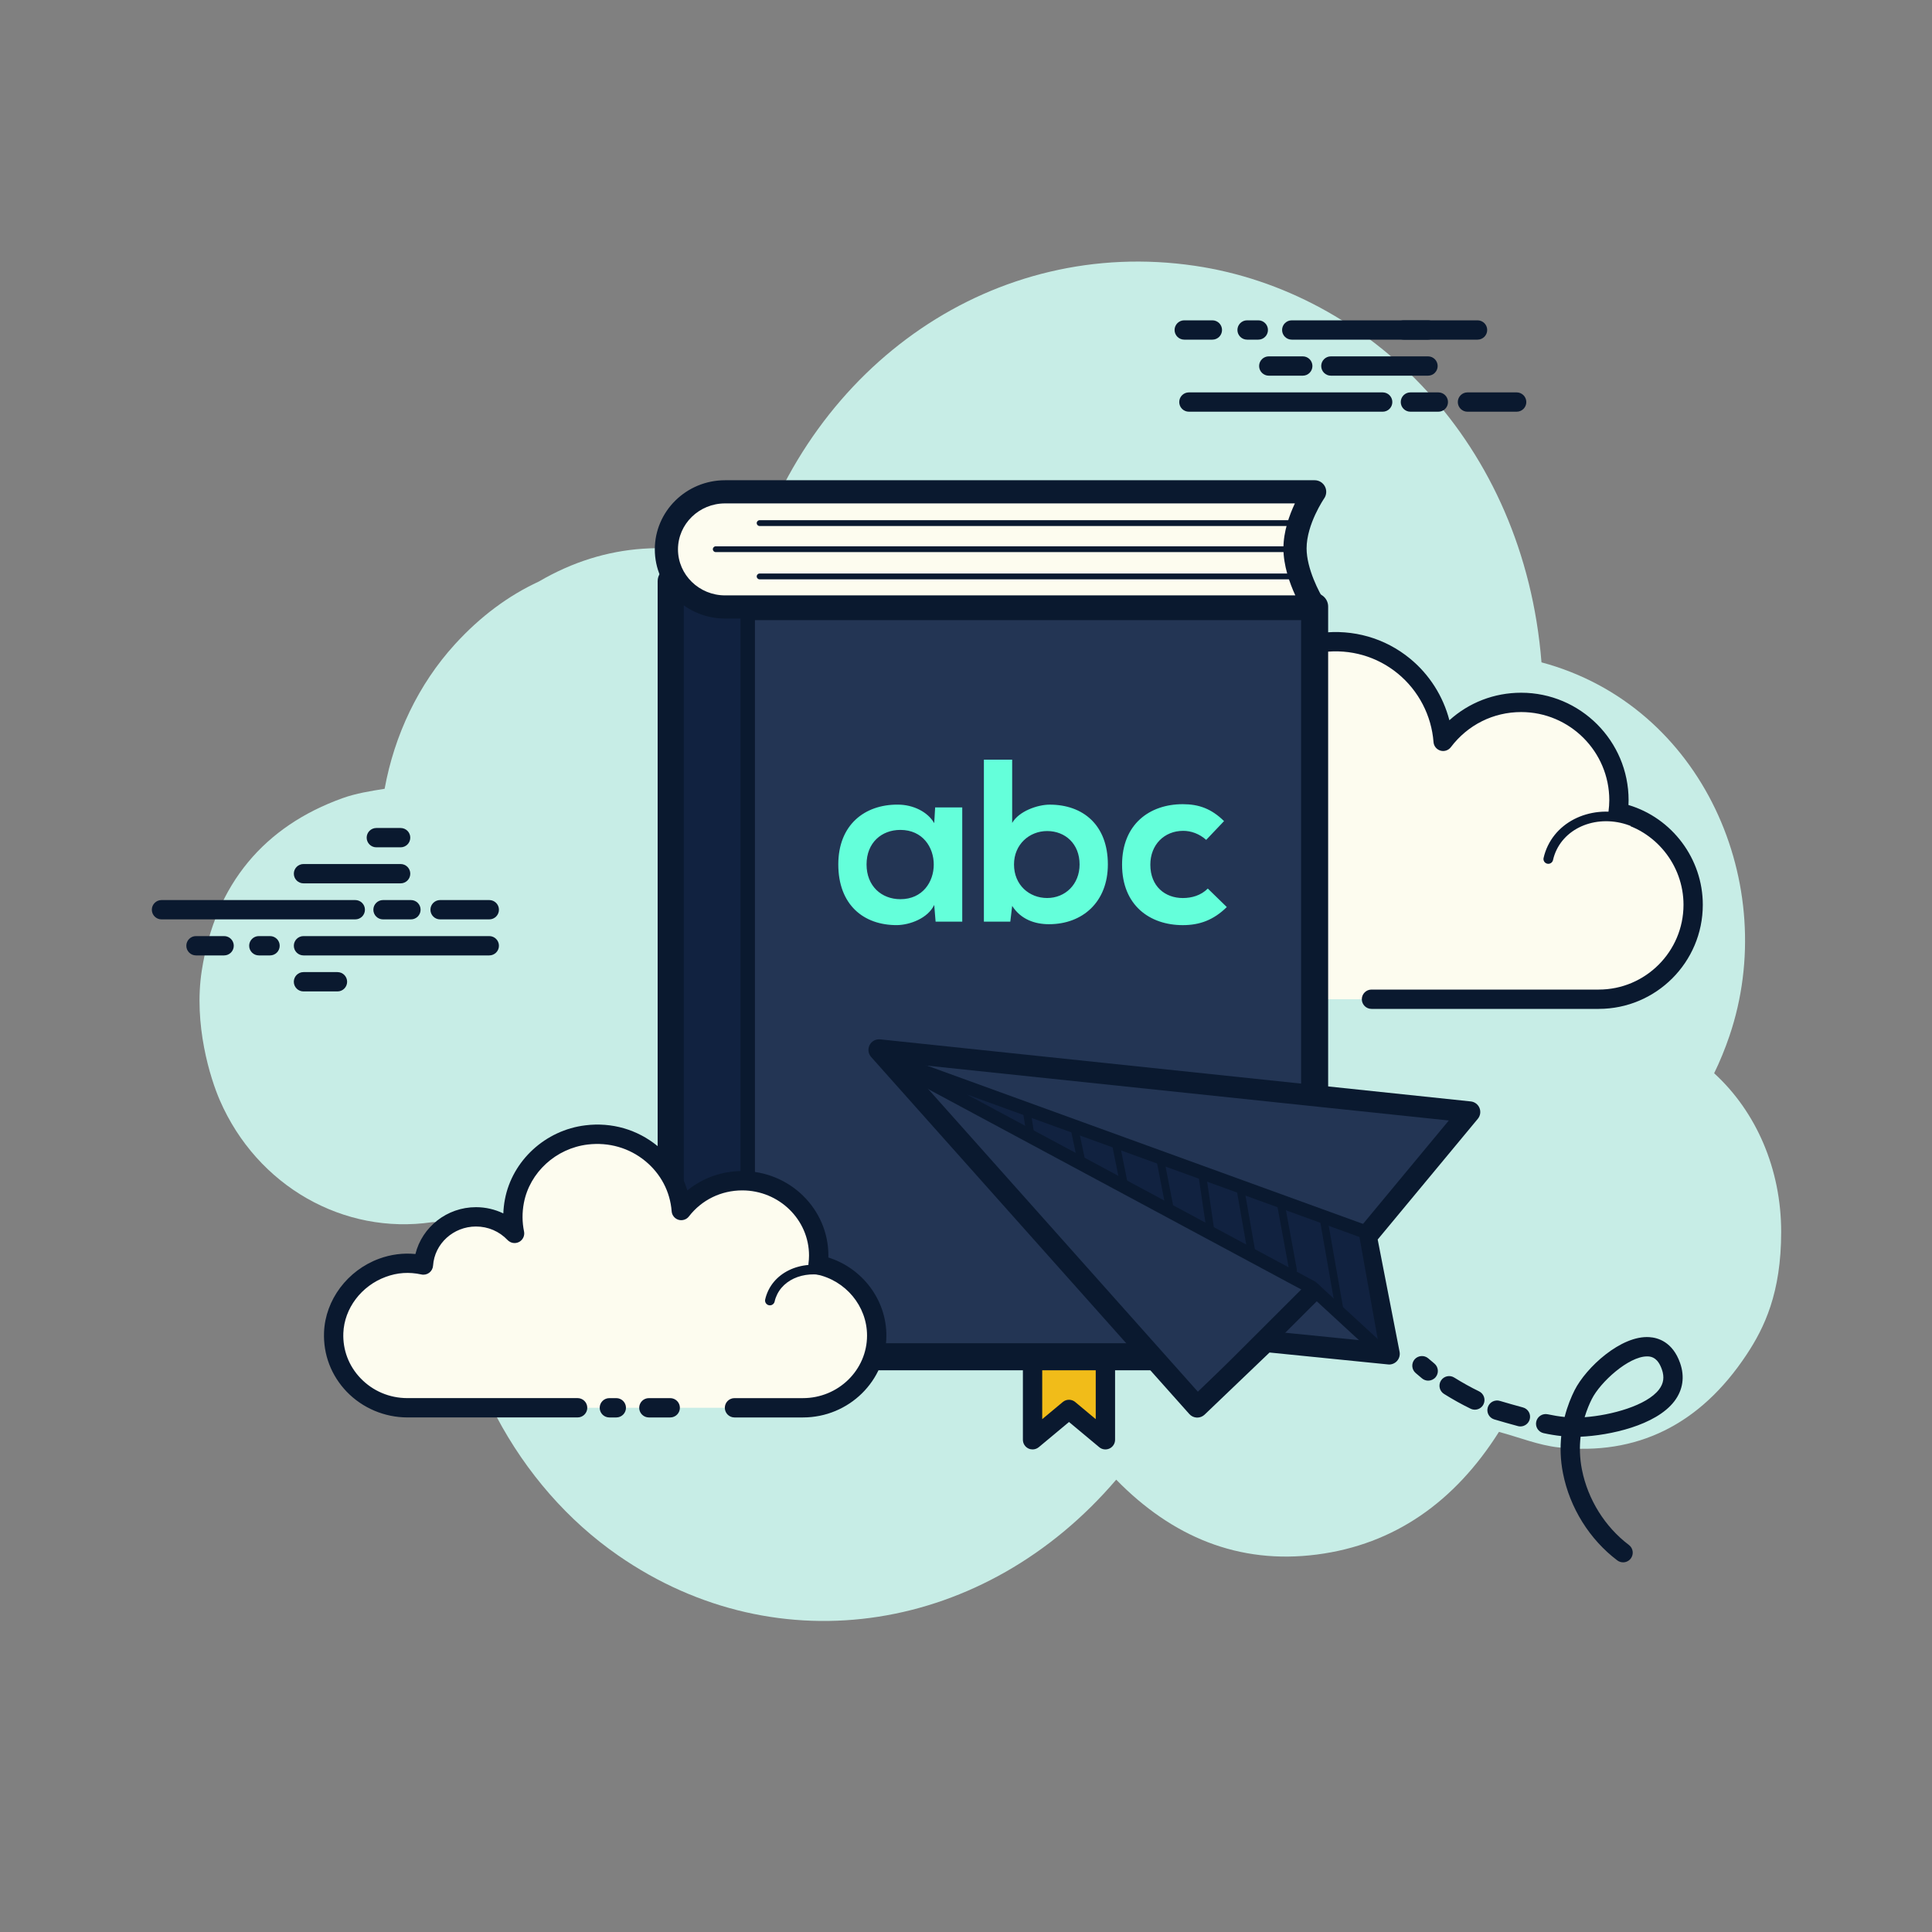 <svg xmlns="http://www.w3.org/2000/svg" xmlns:xlink="http://www.w3.org/1999/xlink" viewBox="0,0,256,256" width="100px" height="100px" fill-rule="nonzero"><rect x="0" y="0" width="256" height="256" fill="#808080" stroke="none"/><g fill="none" fill-rule="nonzero" stroke="none" stroke-width="1" stroke-linecap="butt" stroke-linejoin="miter" stroke-miterlimit="10" stroke-dasharray="" stroke-dashoffset="0" font-family="none" font-weight="none" font-size="none" text-anchor="none" style="mix-blend-mode: normal"><g transform="scale(2.56,2.56)"><path d="M88.724,55.551c0.3,-0.616 0.566,-1.264 0.796,-1.943c2.633,-7.77 -1.349,-17.078 -9.733,-19.325c-0.906,-11.383 -8.906,-19.193 -17.941,-20.525c-10.341,-1.525 -19.814,5.044 -22.966,15.485c-3.799,-1.346 -7.501,-1.182 -10.99,0.857c-1.583,0.732 -3.031,1.812 -4.33,3.233c-1.907,2.086 -3.147,4.719 -3.652,7.495c-0.748,0.118 -1.483,0.236 -2.176,0.484c-4.04,1.449 -6.589,4.431 -7.288,8.923c-0.435,2.797 0.443,5.587 0.933,6.714c1.935,4.455 6.422,6.98 10.981,6.312c0.227,-0.033 0.557,0.069 0.752,0.233c0.241,7.12 3.698,13.417 8.884,17.014c8.321,5.772 19.027,3.994 25.781,-3.921c2.894,2.96 6.338,4.398 10.384,3.876c4.023,-0.519 7.147,-2.739 9.426,-6.349c1.053,0.283 2.051,0.691 3.083,0.804c4.042,0.442 7.324,-1.165 9.732,-4.8c0.922,-1.391 1.794,-3.194 1.793,-6.354c0.001,-3.256 -1.292,-6.224 -3.469,-8.213z" fill="#c7ede6"></path><path d="M70.988,51.72c0,0 11.691,0 11.762,0c2.7,0 4.888,-2.189 4.888,-4.889c0,-2.355 -1.666,-4.321 -3.884,-4.784c0.026,-0.206 0.043,-0.415 0.043,-0.628c0,-2.796 -2.267,-5.063 -5.063,-5.063c-1.651,0 -3.113,0.794 -4.037,2.017c-0.236,-3.113 -3.017,-5.514 -6.27,-5.116c-2.379,0.291 -4.346,2.13 -4.784,4.486c-0.14,0.756 -0.126,1.489 0.014,2.177c-0.638,-0.687 -1.546,-1.119 -2.557,-1.119c-1.85,0 -3.361,1.441 -3.48,3.261c-0.84,-0.186 -1.754,-0.174 -2.717,0.188c-1.84,0.691 -3.15,2.423 -3.227,4.387c-0.109,2.789 2.12,5.085 4.885,5.085c0.21,0 0.948,0 1.118,0h10.151" fill="#fdfcef"></path><path d="M82.75,52.22h-11.762c-0.276,0 -0.5,-0.224 -0.5,-0.5c0,-0.276 0.224,-0.5 0.5,-0.5h11.762c2.419,0 4.388,-1.969 4.388,-4.389c0,-2.067 -1.466,-3.873 -3.486,-4.295c-0.255,-0.053 -0.427,-0.294 -0.394,-0.553c0.023,-0.186 0.039,-0.373 0.039,-0.564c0,-2.517 -2.047,-4.563 -4.562,-4.563c-1.439,0 -2.766,0.663 -3.639,1.818c-0.125,0.165 -0.342,0.237 -0.539,0.178c-0.2,-0.059 -0.342,-0.234 -0.358,-0.441c-0.104,-1.377 -0.778,-2.671 -1.85,-3.549c-1.083,-0.888 -2.457,-1.28 -3.86,-1.109c-2.166,0.266 -3.956,1.943 -4.354,4.081c-0.123,0.669 -0.119,1.338 0.014,1.986c0.045,0.219 -0.062,0.441 -0.262,0.544c-0.197,0.104 -0.442,0.061 -0.595,-0.104c-0.575,-0.618 -1.353,-0.959 -2.19,-0.959c-1.569,0 -2.879,1.227 -2.981,2.793c-0.01,0.146 -0.082,0.28 -0.199,0.367c-0.116,0.088 -0.269,0.119 -0.407,0.089c-0.844,-0.186 -1.639,-0.131 -2.434,0.167c-1.669,0.628 -2.836,2.21 -2.902,3.938c-0.048,1.207 0.386,2.35 1.221,3.218c0.835,0.869 1.959,1.348 3.164,1.348h11.269c0.276,0 0.5,0.224 0.5,0.5c0,0.276 -0.224,0.5 -0.5,0.5h-11.27c-1.479,0 -2.859,-0.588 -3.885,-1.654c-1.025,-1.065 -1.558,-2.469 -1.5,-3.95c0.083,-2.125 1.51,-4.068 3.551,-4.835c0.801,-0.301 1.629,-0.4 2.468,-0.299c0.377,-1.822 1.997,-3.182 3.905,-3.182c0.684,0 1.354,0.18 1.943,0.51c0,-0.385 0.035,-0.771 0.107,-1.159c0.476,-2.562 2.62,-4.573 5.215,-4.891c1.675,-0.204 3.32,0.266 4.615,1.328c1.004,0.823 1.716,1.95 2.038,3.192c1.012,-0.915 2.319,-1.425 3.714,-1.425c3.067,0 5.562,2.496 5.562,5.563c0,0.083 -0.002,0.166 -0.007,0.248c2.255,0.673 3.848,2.776 3.848,5.164c0.001,2.972 -2.416,5.389 -5.387,5.389z" fill="#0a192f"></path><path d="M68.155,40.951c-1.808,-0.119 -3.365,1.13 -3.476,2.789c-0.014,0.206 -0.005,0.409 0.025,0.606c-0.349,-0.394 -0.865,-0.661 -1.458,-0.7c-1.085,-0.071 -2.022,0.645 -2.158,1.62c-0.197,-0.054 -0.403,-0.09 -0.616,-0.104c-1.582,-0.104 -2.944,0.989 -3.042,2.441" fill="#fdfcef"></path><path d="M57.43,47.853c-0.006,0 -0.011,0 -0.017,-0.001c-0.138,-0.009 -0.242,-0.128 -0.232,-0.266c0.106,-1.586 1.562,-2.779 3.308,-2.674c0.136,0.009 0.272,0.026 0.408,0.053c0.274,-0.968 1.248,-1.65 2.366,-1.567c0.425,0.027 0.823,0.159 1.163,0.382c0.001,-0.02 0.002,-0.038 0.004,-0.057c0.119,-1.794 1.788,-3.155 3.741,-3.021c0.138,0.009 0.242,0.128 0.232,0.266c-0.008,0.137 -0.111,0.27 -0.266,0.232c-1.666,-0.113 -3.108,1.037 -3.21,2.557c-0.013,0.183 -0.005,0.368 0.023,0.552c0.017,0.109 -0.04,0.218 -0.141,0.265c-0.102,0.045 -0.221,0.021 -0.294,-0.061c-0.323,-0.365 -0.78,-0.584 -1.286,-0.617c-0.943,-0.036 -1.776,0.556 -1.895,1.404c-0.011,0.071 -0.051,0.135 -0.11,0.175c-0.059,0.04 -0.136,0.051 -0.203,0.032c-0.188,-0.051 -0.378,-0.083 -0.567,-0.097c-1.457,-0.088 -2.688,0.897 -2.776,2.209c-0.008,0.133 -0.117,0.234 -0.248,0.234z" fill="#0a192f"></path><path d="M84.729,42.62c-1.699,-0.801 -3.664,-0.234 -4.389,1.267c-0.09,0.186 -0.157,0.379 -0.201,0.574" fill="#fdfcef"></path><path d="M80.14,44.711c-0.018,0 -0.036,-0.002 -0.055,-0.006c-0.135,-0.03 -0.22,-0.164 -0.189,-0.299c0.049,-0.215 0.122,-0.426 0.219,-0.627c0.784,-1.622 2.904,-2.24 4.722,-1.386c0.125,0.06 0.179,0.208 0.12,0.333c-0.06,0.126 -0.21,0.177 -0.333,0.12c-1.573,-0.743 -3.394,-0.225 -4.059,1.149c-0.08,0.167 -0.141,0.342 -0.181,0.52c-0.026,0.117 -0.13,0.196 -0.244,0.196z" fill="#0a192f"></path><path d="M18.389,47.587h-10.03c-0.276,0 -0.5,-0.224 -0.5,-0.5c0,-0.276 0.224,-0.5 0.5,-0.5h10.03c0.276,0 0.5,0.224 0.5,0.5c0,0.276 -0.224,0.5 -0.5,0.5zM21.27,47.587h-1.445c-0.276,0 -0.5,-0.224 -0.5,-0.5c0,-0.276 0.224,-0.5 0.5,-0.5h1.445c0.276,0 0.5,0.224 0.5,0.5c0,0.276 -0.224,0.5 -0.5,0.5zM25.325,47.587h-2.546c-0.276,0 -0.5,-0.224 -0.5,-0.5c0,-0.276 0.224,-0.5 0.5,-0.5h2.546c0.276,0 0.5,0.224 0.5,0.5c0,0.276 -0.224,0.5 -0.5,0.5zM25.325,49.452h-9.616c-0.276,0 -0.5,-0.224 -0.5,-0.5c0,-0.276 0.224,-0.5 0.5,-0.5h9.616c0.276,0 0.5,0.224 0.5,0.5c0,0.276 -0.224,0.5 -0.5,0.5zM13.977,49.452h-0.58c-0.276,0 -0.5,-0.224 -0.5,-0.5c0,-0.276 0.224,-0.5 0.5,-0.5h0.58c0.276,0 0.5,0.224 0.5,0.5c0,0.276 -0.224,0.5 -0.5,0.5zM11.6,49.452h-1.456c-0.276,0 -0.5,-0.224 -0.5,-0.5c0,-0.276 0.224,-0.5 0.5,-0.5h1.456c0.276,0 0.5,0.224 0.5,0.5c0,0.276 -0.224,0.5 -0.5,0.5zM20.736,45.722h-5.027c-0.276,0 -0.5,-0.224 -0.5,-0.5c0,-0.276 0.224,-0.5 0.5,-0.5h5.027c0.276,0 0.5,0.224 0.5,0.5c0,0.276 -0.224,0.5 -0.5,0.5zM20.736,43.857h-1.257c-0.276,0 -0.5,-0.224 -0.5,-0.5c0,-0.276 0.224,-0.5 0.5,-0.5h1.257c0.276,0 0.5,0.224 0.5,0.5c0,0.276 -0.224,0.5 -0.5,0.5zM17.467,51.316h-1.759c-0.276,0 -0.5,-0.224 -0.5,-0.5c0,-0.276 0.224,-0.5 0.5,-0.5h1.759c0.276,0 0.5,0.224 0.5,0.5c0,0.276 -0.223,0.5 -0.5,0.5zM71.567,21.31h-10.03c-0.276,0 -0.5,-0.224 -0.5,-0.5c0,-0.276 0.224,-0.5 0.5,-0.5h10.03c0.276,0 0.5,0.224 0.5,0.5c0,0.276 -0.224,0.5 -0.5,0.5zM74.448,21.31h-1.445c-0.276,0 -0.5,-0.224 -0.5,-0.5c0,-0.276 0.224,-0.5 0.5,-0.5h1.445c0.276,0 0.5,0.224 0.5,0.5c0,0.276 -0.224,0.5 -0.5,0.5zM78.502,21.31h-2.546c-0.276,0 -0.5,-0.224 -0.5,-0.5c0,-0.276 0.224,-0.5 0.5,-0.5h2.546c0.276,0 0.5,0.224 0.5,0.5c0,0.276 -0.223,0.5 -0.5,0.5zM76.477,17.58h-9.616c-0.276,0 -0.5,-0.224 -0.5,-0.5c0,-0.276 0.224,-0.5 0.5,-0.5h9.616c0.276,0 0.5,0.224 0.5,0.5c0,0.276 -0.224,0.5 -0.5,0.5zM65.129,17.58h-0.58c-0.276,0 -0.5,-0.224 -0.5,-0.5c0,-0.276 0.224,-0.5 0.5,-0.5h0.58c0.276,0 0.5,0.224 0.5,0.5c0,0.276 -0.223,0.5 -0.5,0.5zM62.752,17.58h-1.456c-0.276,0 -0.5,-0.224 -0.5,-0.5c0,-0.276 0.224,-0.5 0.5,-0.5h1.456c0.276,0 0.5,0.224 0.5,0.5c0,0.276 -0.223,0.5 -0.5,0.5zM73.913,19.445h-5.027c-0.276,0 -0.5,-0.224 -0.5,-0.5c0,-0.276 0.224,-0.5 0.5,-0.5h5.027c0.276,0 0.5,0.224 0.5,0.5c0,0.276 -0.223,0.5 -0.5,0.5z" fill="#0a192f"></path><path d="M73.913,17.58h-1.257c-0.276,0 -0.5,-0.224 -0.5,-0.5c0,-0.276 0.224,-0.5 0.5,-0.5h1.257c0.276,0 0.5,0.224 0.5,0.5c0,0.276 -0.223,0.5 -0.5,0.5zM67.431,19.445h-1.759c-0.276,0 -0.5,-0.224 -0.5,-0.5c0,-0.276 0.224,-0.5 0.5,-0.5h1.759c0.276,0 0.5,0.224 0.5,0.5c0,0.276 -0.224,0.5 -0.5,0.5z" fill="#0a192f"></path><path d="M53.445,69.809v4.713l1.885,-1.571l1.885,1.571v-4.713z" fill="#f1bc19"></path><path d="M53.445,75.022c-0.072,0 -0.145,-0.016 -0.212,-0.047c-0.176,-0.083 -0.288,-0.259 -0.288,-0.453v-4.713c0,-0.276 0.224,-0.5 0.5,-0.5h3.771c0.276,0 0.5,0.224 0.5,0.5v4.713c0,0.194 -0.112,0.37 -0.288,0.453c-0.175,0.081 -0.383,0.057 -0.532,-0.069l-1.564,-1.304l-1.565,1.304c-0.094,0.077 -0.208,0.116 -0.322,0.116zM53.945,70.309v3.146l1.065,-0.888c0.186,-0.154 0.455,-0.154 0.641,0l1.064,0.888v-3.146zM38.701,67.042c-0.207,0 -0.375,-0.168 -0.375,-0.375v-1.885c0,-0.207 0.168,-0.375 0.375,-0.375c0.207,0 0.375,0.168 0.375,0.375v1.885c0,0.207 -0.168,0.375 -0.375,0.375zM38.701,68.927c-0.207,0 -0.375,-0.168 -0.375,-0.375v-0.629c0,-0.207 0.168,-0.375 0.375,-0.375c0.207,0 0.375,0.168 0.375,0.375v0.629c0,0.207 -0.168,0.375 -0.375,0.375z" fill="#0a192f"></path><path d="M37.1,31.398c-0.945,0 -1.782,-0.518 -2.36,-1.322v36.823c0,1.838 1.49,3.328 3.328,3.328h24.322c3.111,0 5.656,-2.545 5.656,-5.656v-33.173z" fill="#233554"></path><path d="M62.39,70.926h-24.323c-2.221,0 -4.027,-1.807 -4.027,-4.027v-36.823c0,-0.304 0.196,-0.573 0.485,-0.666c0.293,-0.096 0.606,0.011 0.783,0.258c0.478,0.664 1.114,1.03 1.792,1.03h30.945c0.387,0 0.7,0.313 0.7,0.7v33.173c0,3.504 -2.851,6.355 -6.355,6.355zM35.44,31.647v35.252c0,1.448 1.179,2.627 2.627,2.627h24.323c2.732,0 4.955,-2.223 4.955,-4.955v-32.473h-30.245c-0.581,0 -1.147,-0.157 -1.66,-0.451z" fill="#0a192f"></path><path d="M38.701,69.495h-1.025c-1.26,0 -2.282,-1.022 -2.282,-2.282v-40.451h3.307z" fill="#112240"></path><path d="M38.701,63.9c-0.207,0 -0.375,-0.168 -0.375,-0.375v-36.449c0,-0.207 0.168,-0.375 0.375,-0.375c0.207,0 0.375,0.168 0.375,0.375v36.449c0,0.207 -0.168,0.375 -0.375,0.375z" fill="#0a192f"></path><path d="M37.529,25.457c-1.677,0 -3.037,1.323 -3.037,2.98c0,1.646 1.357,2.98 3.037,2.98h30.517c0,0 -1.017,-1.568 -1.017,-3.032c0,-1.464 1.017,-2.927 1.017,-2.927h-30.517z" fill="#fdfcef"></path><path d="M68.045,32.016h-30.516c-2.005,0 -3.636,-1.605 -3.636,-3.58c0,-1.974 1.631,-3.579 3.636,-3.579h30.517c0.223,0 0.428,0.124 0.531,0.321c0.103,0.197 0.089,0.437 -0.038,0.62c-0.009,0.013 -0.91,1.333 -0.91,2.586c0,1.056 0.665,2.312 0.921,2.706c0.119,0.185 0.128,0.42 0.023,0.612c-0.106,0.194 -0.308,0.314 -0.528,0.314zM37.529,26.056c-1.344,0 -2.437,1.067 -2.437,2.38c0,1.313 1.093,2.381 2.437,2.381h29.516c-0.297,-0.646 -0.615,-1.546 -0.615,-2.433c0,-0.865 0.302,-1.712 0.593,-2.328zM38.701,68.298c-0.207,0 -0.375,-0.168 -0.375,-0.375v-3.142c0,-0.207 0.168,-0.375 0.375,-0.375c0.207,0 0.375,0.168 0.375,0.375v3.142c0,0.208 -0.168,0.375 -0.375,0.375z" fill="#0a192f"></path><path d="M67.088,27.226h-27.77c-0.083,0 -0.15,-0.067 -0.15,-0.15c0,-0.083 0.067,-0.15 0.15,-0.15h27.771c0.083,0 0.15,0.067 0.15,0.15c0,0.083 -0.068,0.15 -0.151,0.15zM67.129,28.577h-30.082c-0.083,0 -0.15,-0.067 -0.15,-0.15c0,-0.083 0.067,-0.15 0.15,-0.15h30.082c0.083,0 0.15,0.067 0.15,0.15c0,0.083 -0.067,0.15 -0.15,0.15zM67.088,29.986h-27.77c-0.083,0 -0.15,-0.067 -0.15,-0.15c0,-0.083 0.067,-0.15 0.15,-0.15h27.771c0.083,0 0.15,0.067 0.15,0.15c0,0.083 -0.068,0.15 -0.151,0.15z" fill="#0a192f"></path><path d="M48.403,41.791h1.403v5.913h-1.379l-0.072,-0.863c-0.336,0.695 -1.259,1.031 -1.919,1.043c-1.751,0.012 -3.046,-1.067 -3.046,-3.142c0,-2.039 1.354,-3.106 3.082,-3.095c0.791,0 1.547,0.372 1.883,0.959zM44.853,44.743c0,1.127 0.779,1.799 1.751,1.799c2.303,0 2.303,-3.586 0,-3.586c-0.971,-0.001 -1.751,0.659 -1.751,1.787zM52.39,39.321v3.274c0.348,-0.611 1.319,-0.947 1.942,-0.947c1.728,0 3.011,1.056 3.011,3.095c0,1.942 -1.308,3.094 -3.047,3.094c-0.72,0 -1.451,-0.24 -1.906,-0.947l-0.097,0.815h-1.367v-8.384zM52.485,44.743c0,1.067 0.791,1.738 1.715,1.738c0.936,0 1.679,-0.707 1.679,-1.738c0,-1.067 -0.743,-1.728 -1.679,-1.728c-0.924,0 -1.715,0.695 -1.715,1.728zM63.499,46.949c-0.684,0.672 -1.403,0.936 -2.278,0.936c-1.715,0 -3.143,-1.031 -3.143,-3.13c0,-2.099 1.428,-3.131 3.143,-3.131c0.839,0 1.487,0.24 2.135,0.876l-0.924,0.972c-0.348,-0.312 -0.779,-0.468 -1.188,-0.468c-0.983,0 -1.703,0.72 -1.703,1.751c0,1.127 0.768,1.727 1.68,1.727c0.468,0 0.936,-0.132 1.295,-0.491z" fill="#64ffda"></path><g><path d="M45.501,54.343l30.569,3.213l-5.35,6.45l1.182,6.069l-6.387,-0.643l-3.545,3.392z" fill="#233554"></path><path d="M61.969,73.374c-0.007,0 -0.015,0 -0.021,0c-0.149,-0.006 -0.29,-0.072 -0.389,-0.184l-16.469,-18.48c-0.151,-0.17 -0.183,-0.415 -0.079,-0.617c0.104,-0.201 0.312,-0.316 0.547,-0.296l30.569,3.213c0.201,0.021 0.375,0.151 0.452,0.34c0.076,0.188 0.043,0.402 -0.087,0.559l-5.183,6.248l1.133,5.813c0.033,0.171 -0.017,0.348 -0.134,0.476c-0.116,0.13 -0.298,0.198 -0.461,0.177l-6.136,-0.617l-3.363,3.217c-0.102,0.096 -0.237,0.151 -0.379,0.151zM46.857,55.039l15.143,16.994l3.135,-2.998c0.115,-0.111 0.283,-0.169 0.435,-0.149l5.651,0.568l-1.041,-5.343c-0.031,-0.162 0.012,-0.33 0.117,-0.457l4.693,-5.658z" fill="#0a192f"></path><path d="M71.413,69.879l-3.523,-3.243l-22.274,-11.966l24.713,9.159z" fill="#112240"></path><path d="M71.412,70.228c-0.085,0 -0.17,-0.03 -0.237,-0.092l-3.489,-3.214l-22.236,-11.943c-0.161,-0.087 -0.229,-0.284 -0.153,-0.451c0.075,-0.169 0.268,-0.252 0.438,-0.187l25.016,9.081c0.182,0.066 0.275,0.267 0.21,0.448c-0.066,0.183 -0.27,0.276 -0.448,0.21l-20.477,-7.434l18.021,9.68c0.025,0.014 0.05,0.031 0.071,0.051l3.522,3.243c0.142,0.131 0.151,0.353 0.021,0.495c-0.07,0.075 -0.164,0.113 -0.259,0.113z" fill="#0a192f"></path><path d="M61.969,73.324c-0.128,0 -0.256,-0.049 -0.354,-0.146c-0.195,-0.195 -0.195,-0.513 0,-0.707l5.962,-5.952c0.195,-0.195 0.512,-0.195 0.707,0c0.195,0.195 0.195,0.513 0,0.707l-5.962,5.952c-0.097,0.097 -0.225,0.146 -0.353,0.146zM84.011,80.866c-0.105,0 -0.211,-0.033 -0.301,-0.101c-1.434,-1.081 -2.458,-2.724 -2.81,-4.508c-0.138,-0.694 -0.149,-1.344 -0.09,-1.927c-0.303,-0.033 -0.609,-0.084 -0.913,-0.15c-0.271,-0.059 -0.441,-0.325 -0.382,-0.595c0.059,-0.27 0.329,-0.44 0.595,-0.382c0.293,0.063 0.586,0.11 0.875,0.14c0.147,-0.58 0.348,-1.05 0.511,-1.376c0.596,-1.187 2.41,-2.858 3.879,-2.757c0.427,0.027 1.199,0.237 1.586,1.339c0.25,0.713 0.147,1.396 -0.296,1.978c-0.958,1.257 -3.351,1.771 -4.853,1.837c-0.059,0.512 -0.053,1.085 0.068,1.7c0.306,1.545 1.191,2.968 2.431,3.902c0.221,0.166 0.265,0.479 0.099,0.7c-0.098,0.132 -0.248,0.2 -0.399,0.2zM85.25,70.207c-0.957,0 -2.421,1.334 -2.859,2.209c-0.117,0.232 -0.255,0.552 -0.371,0.938c1.382,-0.1 3.218,-0.604 3.851,-1.434c0.239,-0.313 0.286,-0.645 0.147,-1.041c-0.202,-0.574 -0.499,-0.658 -0.706,-0.671c-0.021,0 -0.041,-0.001 -0.062,-0.001zM78.696,73.832c-0.042,0 -0.085,-0.005 -0.127,-0.017c-0.209,-0.055 -1.03,-0.284 -1.235,-0.35c-0.264,-0.085 -0.408,-0.366 -0.324,-0.629c0.085,-0.264 0.366,-0.405 0.629,-0.324c0.197,0.063 0.985,0.283 1.185,0.336c0.268,0.07 0.427,0.344 0.356,0.61c-0.06,0.225 -0.263,0.374 -0.484,0.374zM76.338,72.965c-0.073,0 -0.147,-0.016 -0.218,-0.05c-0.456,-0.221 -0.919,-0.479 -1.378,-0.766c-0.234,-0.146 -0.306,-0.455 -0.159,-0.688c0.146,-0.235 0.457,-0.305 0.688,-0.159c0.43,0.268 0.861,0.508 1.284,0.713c0.249,0.121 0.353,0.42 0.232,0.668c-0.085,0.178 -0.263,0.282 -0.449,0.282zM64.026,61.684c0.191,1.087 0.381,2.173 0.572,3.26c0.044,0.253 0.43,0.146 0.386,-0.106c-0.191,-1.087 -0.381,-2.173 -0.572,-3.26c-0.045,-0.253 -0.43,-0.146 -0.386,0.106zM62.036,60.872c0.149,1.005 0.297,2.011 0.446,3.016c0.037,0.254 0.423,0.146 0.386,-0.106c-0.149,-1.005 -0.297,-2.011 -0.446,-3.016c-0.037,-0.254 -0.423,-0.147 -0.386,0.106zM59.857,60.047c0.177,0.905 0.354,1.81 0.53,2.715c0.049,0.252 0.435,0.146 0.386,-0.106c-0.177,-0.905 -0.354,-1.81 -0.53,-2.715c-0.05,-0.253 -0.435,-0.146 -0.386,0.106zM57.551,59.205c0.158,0.743 0.293,1.491 0.451,2.235c0.053,0.252 0.439,0.145 0.386,-0.106c-0.158,-0.743 -0.293,-1.491 -0.451,-2.235c-0.054,-0.252 -0.44,-0.146 -0.386,0.106zM55.415,58.427c0.124,0.585 0.248,1.17 0.371,1.755c0.053,0.252 0.439,0.145 0.386,-0.106c-0.124,-0.585 -0.248,-1.17 -0.371,-1.755c-0.054,-0.253 -0.44,-0.146 -0.386,0.106zM52.946,57.545c0.068,0.428 0.137,0.856 0.205,1.283c0.041,0.253 0.426,0.146 0.386,-0.106c-0.068,-0.428 -0.137,-0.856 -0.205,-1.283c-0.041,-0.254 -0.426,-0.146 -0.386,0.106zM66.106,62.38c0.211,1.144 0.422,2.288 0.632,3.431c0.047,0.253 0.432,0.146 0.386,-0.106c-0.211,-1.144 -0.422,-2.288 -0.632,-3.431c-0.047,-0.254 -0.433,-0.146 -0.386,0.106zM68.31,63.108c0.269,1.53 0.537,3.059 0.806,4.589c0.044,0.253 0.43,0.146 0.386,-0.106c-0.269,-1.53 -0.537,-3.059 -0.806,-4.589c-0.045,-0.254 -0.43,-0.147 -0.386,0.106zM73.924,71.462c-0.114,0 -0.229,-0.039 -0.323,-0.118l-0.325,-0.275c-0.211,-0.179 -0.236,-0.494 -0.059,-0.705c0.18,-0.209 0.496,-0.234 0.705,-0.059l0.325,0.275c0.211,0.179 0.236,0.494 0.059,0.705c-0.1,0.116 -0.24,0.177 -0.382,0.177z" fill="#0a192f"></path></g><g><path d="M38.017,72.867c1.883,0 3.517,0 3.54,0c2.11,0 3.821,-1.674 3.821,-3.739c0,-1.802 -1.302,-3.305 -3.035,-3.66c0.02,-0.158 0.034,-0.317 0.034,-0.48c0,-2.139 -1.772,-3.873 -3.957,-3.873c-1.29,0 -2.433,0.607 -3.155,1.543c-0.185,-2.381 -2.358,-4.218 -4.9,-3.913c-1.859,0.223 -3.397,1.629 -3.739,3.431c-0.11,0.578 -0.098,1.139 0.011,1.665c-0.498,-0.525 -1.208,-0.856 -1.998,-0.856c-1.446,0 -2.627,1.102 -2.72,2.494c-0.657,-0.142 -1.371,-0.133 -2.123,0.143c-1.438,0.528 -2.462,1.853 -2.522,3.356c-0.085,2.133 1.657,3.889 3.818,3.889c0.164,0 0.741,0 0.874,0h7.934M31.54,72.867h0.36" fill="#fdfcef"></path><path d="M41.558,73.367h-3.541c-0.276,0 -0.5,-0.224 -0.5,-0.5c0,-0.276 0.224,-0.5 0.5,-0.5h3.541c1.831,0 3.32,-1.453 3.32,-3.239c0,-1.524 -1.108,-2.858 -2.636,-3.17c-0.255,-0.053 -0.428,-0.293 -0.396,-0.552c0.017,-0.137 0.029,-0.276 0.029,-0.419c0,-1.859 -1.551,-3.372 -3.457,-3.372c-1.092,0 -2.098,0.491 -2.76,1.348c-0.126,0.164 -0.343,0.231 -0.538,0.174c-0.198,-0.06 -0.34,-0.234 -0.355,-0.44c-0.079,-1.02 -0.565,-1.944 -1.369,-2.604c-0.83,-0.681 -1.888,-0.982 -2.974,-0.853c-1.646,0.197 -3.006,1.442 -3.307,3.027c-0.094,0.496 -0.091,0.991 0.009,1.472c0.046,0.219 -0.06,0.441 -0.258,0.545c-0.197,0.103 -0.439,0.063 -0.595,-0.1c-0.428,-0.451 -1.009,-0.7 -1.635,-0.7c-1.17,0 -2.146,0.891 -2.221,2.027c-0.01,0.146 -0.082,0.278 -0.198,0.366c-0.115,0.087 -0.264,0.121 -0.406,0.089c-0.64,-0.139 -1.243,-0.098 -1.845,0.125c-1.263,0.463 -2.146,1.631 -2.195,2.905c-0.035,0.876 0.282,1.709 0.895,2.346c0.635,0.66 1.495,1.024 2.423,1.024h8.808c0.276,0 0.5,0.224 0.5,0.5c0,0.276 -0.224,0.5 -0.5,0.5h-8.807c-1.185,0 -2.33,-0.485 -3.144,-1.331c-0.803,-0.836 -1.219,-1.929 -1.174,-3.078c0.066,-1.675 1.212,-3.204 2.85,-3.806c0.609,-0.224 1.241,-0.305 1.88,-0.244c0.345,-1.396 1.629,-2.424 3.136,-2.424c0.493,0 0.977,0.113 1.414,0.323c0.009,-0.241 0.036,-0.483 0.082,-0.726c0.381,-2.009 2.096,-3.586 4.17,-3.834c1.363,-0.167 2.686,0.218 3.727,1.071c0.748,0.613 1.278,1.409 1.546,2.302c0.791,-0.647 1.786,-1.006 2.843,-1.006c2.458,0 4.457,1.961 4.457,4.372c0,0.034 -0.001,0.068 -0.002,0.103c1.765,0.555 3.004,2.188 3.004,4.038c-0.001,2.339 -1.939,4.241 -4.321,4.241zM31.9,73.367h-0.36c-0.276,0 -0.5,-0.224 -0.5,-0.5c0,-0.276 0.224,-0.5 0.5,-0.5h0.36c0.276,0 0.5,0.224 0.5,0.5c0,0.276 -0.224,0.5 -0.5,0.5z" fill="#0a192f"></path><path d="M39.85,67.564c-0.018,0 -0.036,-0.002 -0.055,-0.006c-0.135,-0.03 -0.22,-0.164 -0.189,-0.299c0.036,-0.163 0.094,-0.324 0.169,-0.479c0.605,-1.226 2.273,-1.677 3.723,-1.006c0.125,0.058 0.18,0.206 0.121,0.332c-0.058,0.125 -0.206,0.178 -0.332,0.121c-1.2,-0.556 -2.577,-0.211 -3.062,0.773c-0.059,0.119 -0.103,0.242 -0.13,0.368c-0.027,0.117 -0.13,0.196 -0.245,0.196z" fill="#0a192f"></path><g fill="#0a192f"><path d="M34.691,73.367h-1.106c-0.276,0 -0.5,-0.224 -0.5,-0.5c0,-0.276 0.224,-0.5 0.5,-0.5h1.106c0.276,0 0.5,0.224 0.5,0.5c0,0.276 -0.224,0.5 -0.5,0.5z"></path></g></g></g></g></svg>